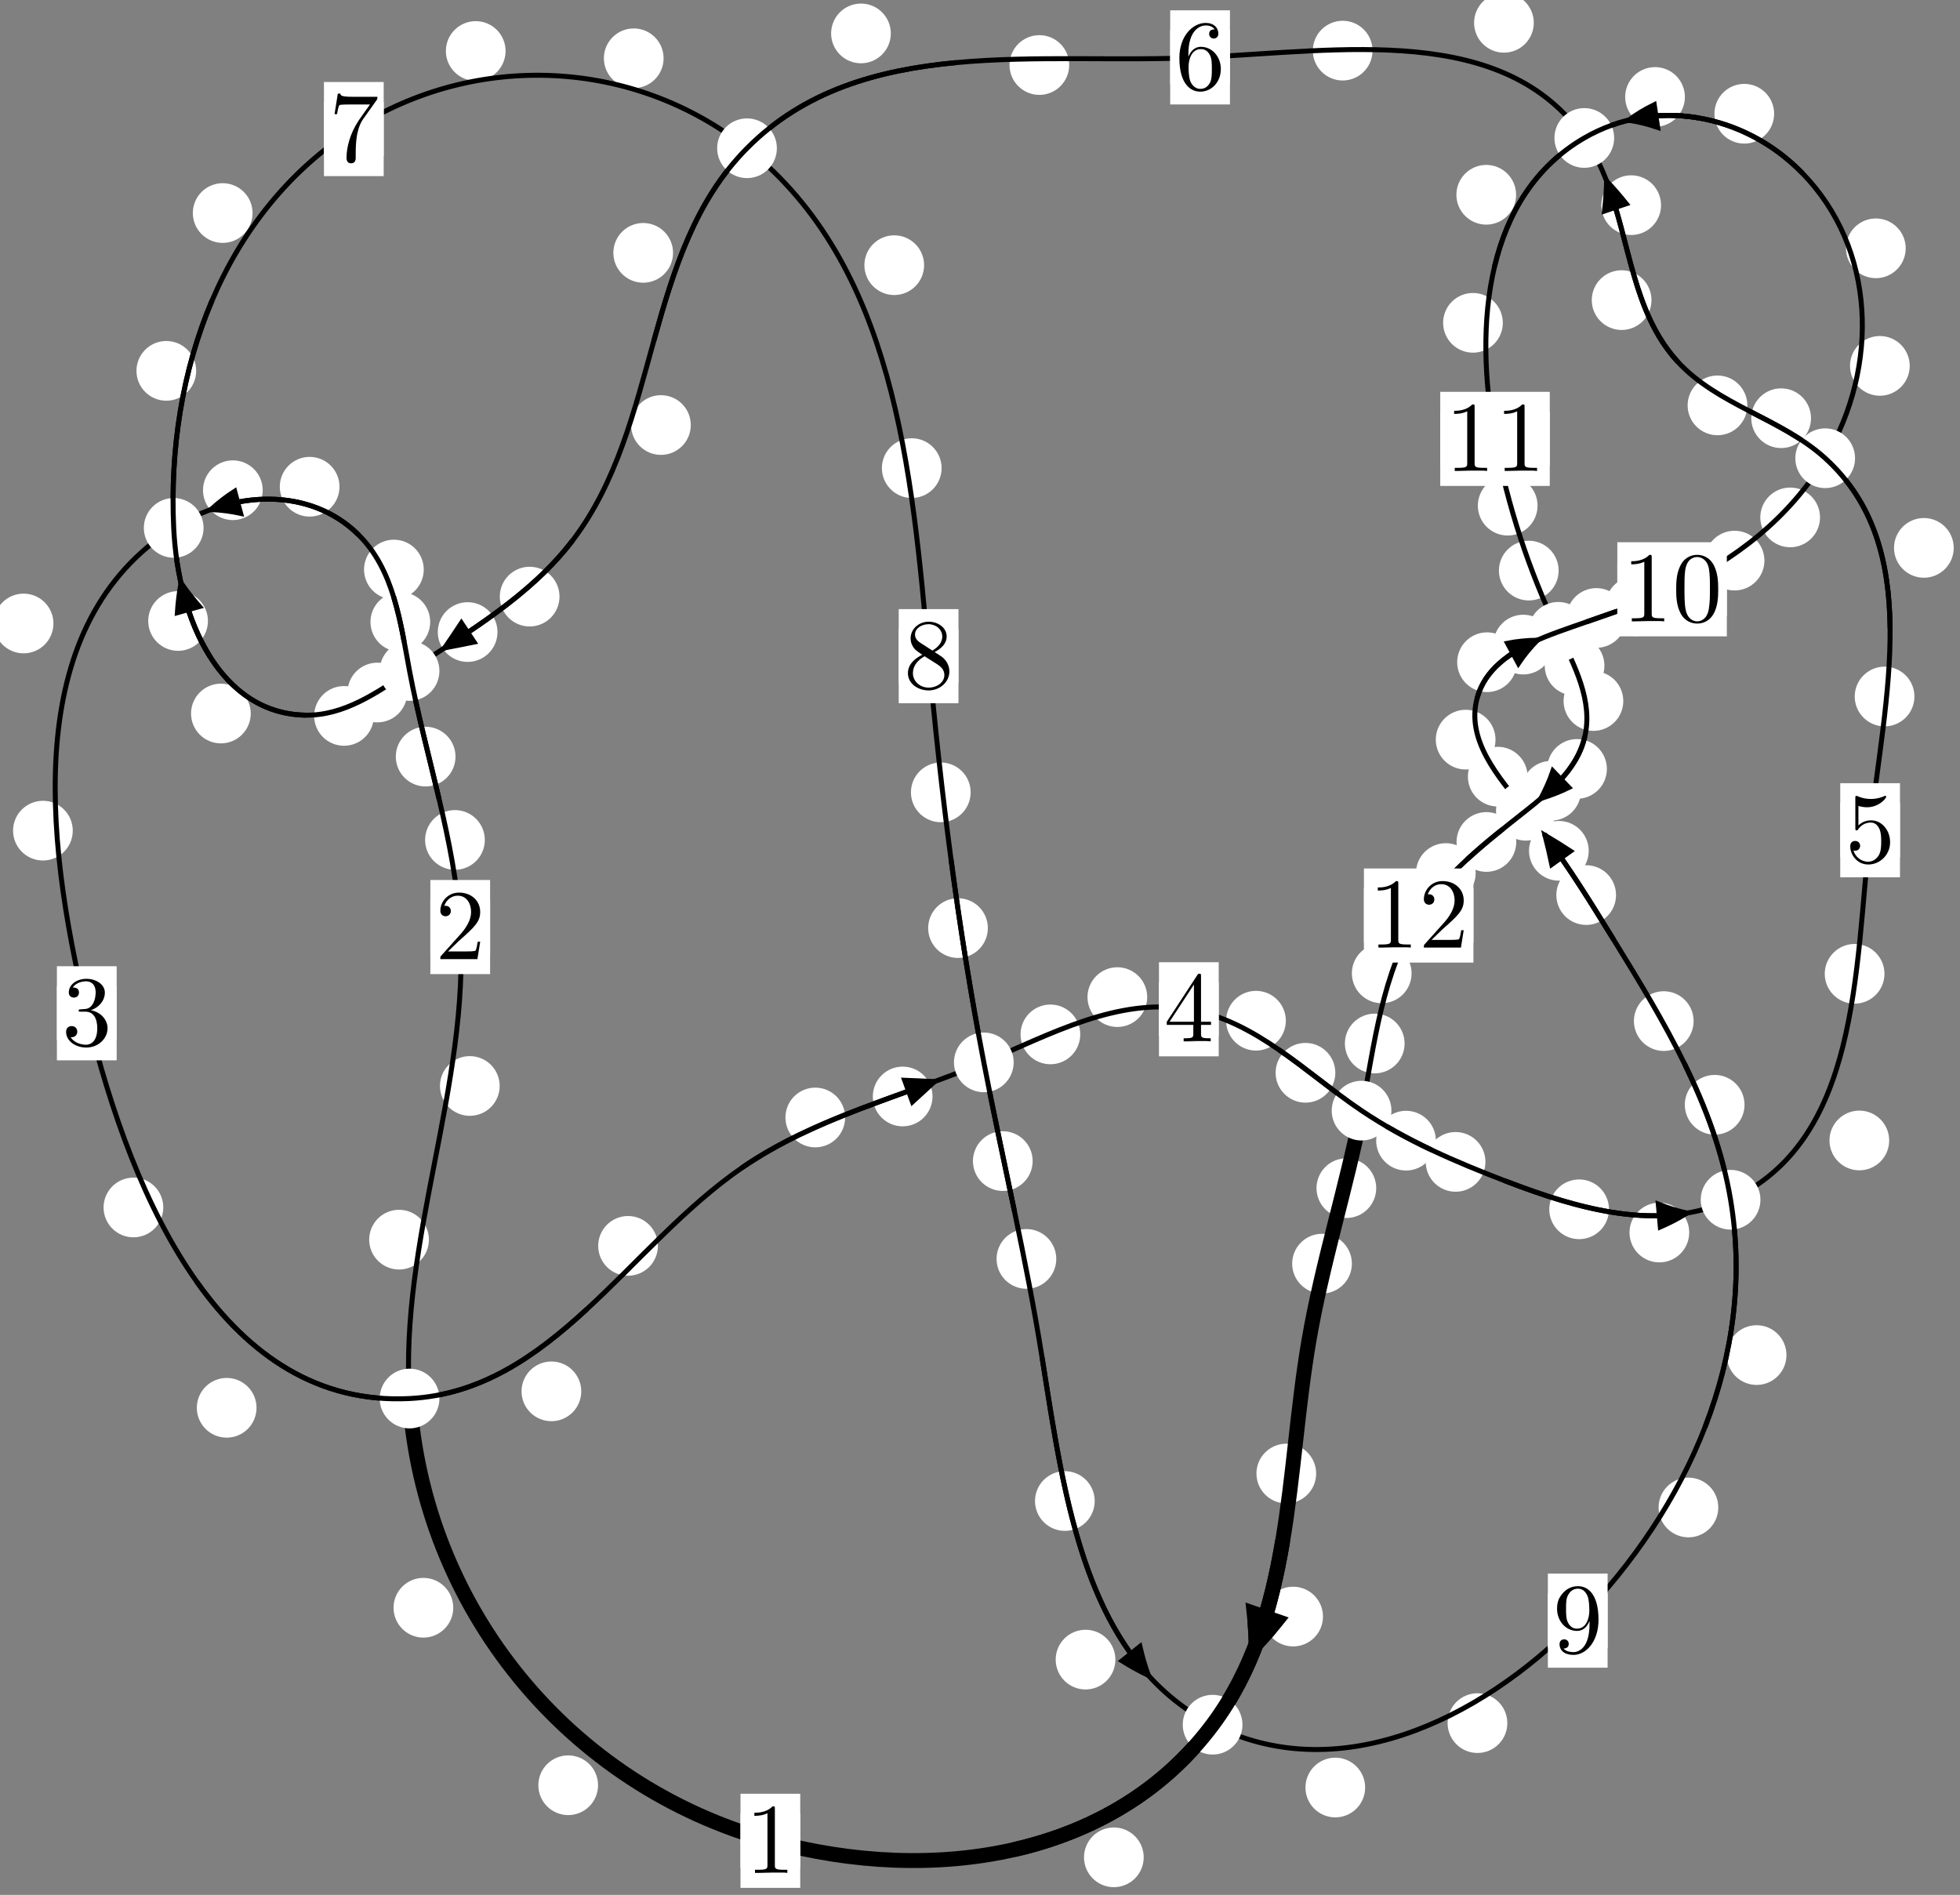 <?xml version="1.0"?>
<!-- Created by MetaPost 1.999 on 2021.07.05:2355 -->
<svg version="1.1" xmlns="http://www.w3.org/2000/svg" xmlns:xlink="http://www.w3.org/1999/xlink" width="196.213" height="189.689" viewBox="0 0 196.213 189.689">
<rect x="0" y="0" width="196.213" height="189.689" fill="#808080" stroke="none"/>
<!-- Original BoundingBox: -41.627228 -48.983200 154.585388 140.705750 -->
  <defs>
    <g transform="scale(0.01,0.01)" id="GLYPHcmr10_48">
      <path style="fill-rule: evenodd;" d="M460 -320C460 -400,455 -480,420 -554C374 -650,292 -666,250 -666C190 -666,117 -640,76 -547C44 -478,39 -400,39 -320C39 -245,43 -155,84 -79C127 2,200 22,249 22C303 22,379 1,423 -94C455 -163,460 -241,460 -320M249 -0C210 -0,151 -25,133 -121C122 -181,122 -273,122 -332C122 -396,122 -462,130 -516C149 -635,224 -644,249 -644C282 -644,348 -626,367 -527C377 -471,377 -395,377 -332C377 -257,377 -189,366 -125C351 -30,294 -0,249 -0"></path>
    </g>
    <g transform="scale(0.01,0.01)" id="GLYPHcmr10_49">
      <path style="fill-rule: evenodd;" d="M294 -640C294 -664,294 -666,271 -666C209 -602,121 -602,89 -602L89 -571C109 -571,168 -571,220 -597L220 -79C220 -43,217 -31,127 -31L95 -31L95 -0L257 -0L130 -3L217 -3L257 -3L297 -3L384 -3L419 -0L419 -31L387 -31C297 -31,294 -42,294 -79"></path>
    </g>
    <g transform="scale(0.01,0.01)" id="GLYPHcmr10_50">
      <path style="fill-rule: evenodd;" d="M127 -77L233 -180C389 -318,449 -372,449 -472C449 -586,359 -666,237 -666C124 -666,50 -574,50 -485C50 -429,100 -429,103 -429C120 -429,155 -441,155 -482C155 -508,137 -534,102 -534C94 -534,92 -534,89 -533C112 -598,166 -635,224 -635C315 -635,358 -554,358 -472C358 -392,308 -313,253 -251L61 -37C50 -26,50 -24,50 -0L421 -0L449 -174L424 -174C419 -144,412 -100,402 -85C395 -77,329 -77,307 -77"></path>
    </g>
    <g transform="scale(0.01,0.01)" id="GLYPHcmr10_51">
      <path style="fill-rule: evenodd;" d="M290 -352C372 -379,430 -449,430 -528C430 -610,342 -666,246 -666C145 -666,69 -606,69 -530C69 -497,91 -478,120 -478C151 -478,171 -500,171 -529C171 -579,124 -579,109 -579C140 -628,206 -641,242 -641C283 -641,338 -619,338 -529C338 -517,336 -459,310 -415C280 -367,246 -364,221 -363C213 -362,189 -360,182 -360C174 -359,167 -358,167 -348C167 -337,174 -337,191 -337L235 -337C317 -337,354 -269,354 -171C354 -35,285 -6,241 -6C198 -6,123 -23,88 -82C123 -77,154 -99,154 -137C154 -173,127 -193,98 -193C74 -193,42 -179,42 -135C42 -44,135 22,244 22C366 22,457 -69,457 -171C457 -253,394 -331,290 -352"></path>
    </g>
    <g transform="scale(0.01,0.01)" id="GLYPHcmr10_52">
      <path style="fill-rule: evenodd;" d="M294 -165L294 -78C294 -42,292 -31,218 -31L197 -31L197 -0L332 -0L238 -3L290 -3L332 -3L374 -3L427 -3L468 -0L468 -31L447 -31C373 -31,371 -42,371 -78L371 -165L471 -165L471 -196L371 -196L371 -651C371 -671,371 -677,355 -677C346 -677,343 -677,335 -665L28 -196L28 -165M300 -196L56 -196L300 -569"></path>
    </g>
    <g transform="scale(0.01,0.01)" id="GLYPHcmr10_53">
      <path style="fill-rule: evenodd;" d="M449 -201C449 -320,367 -420,259 -420C211 -420,168 -404,132 -369L132 -564C152 -558,185 -551,217 -551C340 -551,410 -642,410 -655C410 -661,407 -666,400 -666C399 -666,397 -666,392 -663C372 -654,323 -634,256 -634C216 -634,170 -641,123 -662C115 -665,113 -665,111 -665C101 -665,101 -657,101 -641L101 -345C101 -327,101 -319,115 -319C122 -319,124 -322,128 -328C139 -344,176 -398,257 -398C309 -398,334 -352,342 -334C358 -297,360 -258,360 -208C360 -173,360 -113,336 -71C312 -32,275 -6,229 -6C156 -6,99 -59,82 -118C85 -117,88 -116,99 -116C132 -116,149 -141,149 -165C149 -189,132 -214,99 -214C85 -214,50 -207,50 -161C50 -75,119 22,231 22C347 22,449 -74,449 -201"></path>
    </g>
    <g transform="scale(0.01,0.01)" id="GLYPHcmr10_54">
      <path style="fill-rule: evenodd;" d="M132 -328L132 -352C132 -605,256 -641,307 -641C331 -641,373 -635,395 -601C380 -601,340 -601,340 -556C340 -525,364 -510,386 -510C402 -510,432 -519,432 -558C432 -618,388 -666,305 -666C177 -666,42 -537,42 -316C42 -49,158 22,251 22C362 22,457 -72,457 -204C457 -331,368 -427,257 -427C189 -427,152 -376,132 -328M251 -6C188 -6,158 -66,152 -81C134 -128,134 -208,134 -226C134 -304,166 -404,256 -404C272 -404,318 -404,349 -342C367 -305,367 -254,367 -205C367 -157,367 -107,350 -71C320 -11,274 -6,251 -6"></path>
    </g>
    <g transform="scale(0.01,0.01)" id="GLYPHcmr10_55">
      <path style="fill-rule: evenodd;" d="M476 -609C485 -621,485 -623,485 -644L242 -644C120 -644,118 -657,114 -676L89 -676L56 -470L81 -470C84 -486,93 -549,106 -561C113 -567,191 -567,204 -567L411 -567C400 -551,321 -442,299 -409C209 -274,176 -135,176 -33C176 -23,176 22,222 22C268 22,268 -23,268 -33L268 -84C268 -139,271 -194,279 -248C283 -271,297 -357,341 -419"></path>
    </g>
    <g transform="scale(0.01,0.01)" id="GLYPHcmr10_56">
      <path style="fill-rule: evenodd;" d="M163 -457C117 -487,113 -521,113 -538C113 -599,178 -641,249 -641C322 -641,386 -589,386 -517C386 -460,347 -412,287 -377M309 -362C381 -399,430 -451,430 -517C430 -609,341 -666,250 -666C150 -666,69 -592,69 -499C69 -481,71 -436,113 -389C124 -377,161 -352,186 -335C128 -306,42 -250,42 -151C42 -45,144 22,249 22C362 22,457 -61,457 -168C457 -204,446 -249,408 -291C389 -312,373 -322,309 -362M209 -320L332 -242C360 -223,407 -193,407 -132C407 -58,332 -6,250 -6C164 -6,92 -68,92 -151C92 -209,124 -273,209 -320"></path>
    </g>
    <g transform="scale(0.01,0.01)" id="GLYPHcmr10_57">
      <path style="fill-rule: evenodd;" d="M367 -318L367 -286C367 -52,263 -6,205 -6C188 -6,134 -8,107 -42C151 -42,159 -71,159 -88C159 -119,135 -134,113 -134C97 -134,67 -125,67 -86C67 -19,121 22,206 22C335 22,457 -114,457 -329C457 -598,342 -666,253 -666C198 -666,149 -648,106 -603C65 -558,42 -516,42 -441C42 -316,130 -218,242 -218C303 -218,344 -260,367 -318M243 -241C227 -241,181 -241,150 -304C132 -341,132 -391,132 -440C132 -494,132 -541,153 -578C180 -628,218 -641,253 -641C299 -641,332 -607,349 -562C361 -530,365 -467,365 -421C365 -338,331 -241,243 -241"></path>
    </g>
  </defs>
  <path d="M59.871 178.711C59.871 177.919,59.556 177.159,58.995 176.598C58.435 176.038,57.675 175.723,56.882 175.723C56.089 175.723,55.329 176.038,54.769 176.598C54.208 177.159,53.893 177.919,53.893 178.711C53.893 179.504,54.208 180.264,54.769 180.825C55.329 181.385,56.089 181.7,56.882 181.7C57.675 181.7,58.435 181.385,58.995 180.825C59.556 180.264,59.871 179.504,59.871 178.711Z" style="fill: rgb(100%,100%,100%);stroke: none;"></path>
  <path d="M80.109 184.273C80.109 183.48,79.794 182.72,79.234 182.16C78.674 181.599,77.913 181.284,77.121 181.284C76.328 181.284,75.568 181.599,75.007 182.16C74.447 182.72,74.132 183.48,74.132 184.273C74.132 185.066,74.447 185.826,75.007 186.386C75.568 186.947,76.328 187.262,77.121 187.262C77.913 187.262,78.674 186.947,79.234 186.386C79.794 185.826,80.109 185.066,80.109 184.273Z" style="fill: rgb(100%,100%,100%);stroke: none;"></path>
  <path d="M42.937 124.095C42.937 123.303,42.622 122.542,42.061 121.982C41.501 121.421,40.74 121.106,39.948 121.106C39.155 121.106,38.395 121.421,37.834 121.982C37.274 122.542,36.959 123.303,36.959 124.095C36.959 124.888,37.274 125.648,37.834 126.209C38.395 126.769,39.155 127.084,39.948 127.084C40.74 127.084,41.501 126.769,42.061 126.209C42.622 125.648,42.937 124.888,42.937 124.095Z" style="fill: rgb(100%,100%,100%);stroke: none;"></path>
  <path d="M45.374 160.943C45.374 160.15,45.059 159.39,44.499 158.83C43.938 158.269,43.178 157.954,42.386 157.954C41.593 157.954,40.833 158.269,40.272 158.83C39.712 159.39,39.397 160.15,39.397 160.943C39.397 161.736,39.712 162.496,40.272 163.056C40.833 163.617,41.593 163.932,42.386 163.932C43.178 163.932,43.938 163.617,44.499 163.056C45.059 162.496,45.374 161.736,45.374 160.943Z" style="fill: rgb(100%,100%,100%);stroke: none;"></path>
  <path d="M48.535 84.083C48.535 83.29,48.22 82.53,47.659 81.969C47.099 81.409,46.339 81.094,45.546 81.094C44.753 81.094,43.993 81.409,43.433 81.969C42.872 82.53,42.557 83.29,42.557 84.083C42.557 84.875,42.872 85.635,43.433 86.196C43.993 86.756,44.753 87.071,45.546 87.071C46.339 87.071,47.099 86.756,47.659 86.196C48.22 85.635,48.535 84.875,48.535 84.083Z" style="fill: rgb(100%,100%,100%);stroke: none;"></path>
  <path d="M50.022 108.711C50.022 107.918,49.707 107.158,49.147 106.598C48.586 106.037,47.826 105.722,47.034 105.722C46.241 105.722,45.481 106.037,44.92 106.598C44.36 107.158,44.045 107.918,44.045 108.711C44.045 109.504,44.36 110.264,44.92 110.824C45.481 111.385,46.241 111.7,47.034 111.7C47.826 111.7,48.586 111.385,49.147 110.824C49.707 110.264,50.022 109.504,50.022 108.711Z" style="fill: rgb(100%,100%,100%);stroke: none;"></path>
  <path d="M43.067 62.258C43.067 61.465,42.752 60.705,42.191 60.145C41.631 59.584,40.87 59.269,40.078 59.269C39.285 59.269,38.525 59.584,37.964 60.145C37.404 60.705,37.089 61.465,37.089 62.258C37.089 63.051,37.404 63.811,37.964 64.371C38.525 64.932,39.285 65.247,40.078 65.247C40.87 65.247,41.631 64.932,42.191 64.371C42.752 63.811,43.067 63.051,43.067 62.258Z" style="fill: rgb(100%,100%,100%);stroke: none;"></path>
  <path d="M45.6 75.742C45.6 74.95,45.285 74.189,44.725 73.629C44.164 73.068,43.404 72.753,42.612 72.753C41.819 72.753,41.059 73.068,40.498 73.629C39.938 74.189,39.623 74.95,39.623 75.742C39.623 76.535,39.938 77.295,40.498 77.856C41.059 78.416,41.819 78.731,42.612 78.731C43.404 78.731,44.164 78.416,44.725 77.856C45.285 77.295,45.6 76.535,45.6 75.742Z" style="fill: rgb(100%,100%,100%);stroke: none;"></path>
  <path d="M33.987 48.725C33.987 47.933,33.672 47.172,33.112 46.612C32.551 46.051,31.791 45.736,30.998 45.736C30.206 45.736,29.446 46.051,28.885 46.612C28.325 47.172,28.01 47.933,28.01 48.725C28.01 49.518,28.325 50.278,28.885 50.839C29.446 51.399,30.206 51.714,30.998 51.714C31.791 51.714,32.551 51.399,33.112 50.839C33.672 50.278,33.987 49.518,33.987 48.725Z" style="fill: rgb(100%,100%,100%);stroke: none;"></path>
  <path d="M42.421 57.014C42.421 56.221,42.106 55.461,41.545 54.9C40.985 54.34,40.225 54.025,39.432 54.025C38.639 54.025,37.879 54.34,37.319 54.9C36.758 55.461,36.443 56.221,36.443 57.014C36.443 57.806,36.758 58.567,37.319 59.127C37.879 59.688,38.639 60.003,39.432 60.003C40.225 60.003,40.985 59.688,41.545 59.127C42.106 58.567,42.421 57.806,42.421 57.014Z" style="fill: rgb(100%,100%,100%);stroke: none;"></path>
  <path d="M5.35 62.413C5.35 61.621,5.035 60.861,4.475 60.3C3.914 59.74,3.154 59.425,2.362 59.425C1.569 59.425,0.809 59.74,0.248 60.3C-0.312 60.861,-0.627 61.621,-0.627 62.413C-0.627 63.206,-0.312 63.966,0.248 64.527C0.809 65.087,1.569 65.402,2.362 65.402C3.154 65.402,3.914 65.087,4.475 64.527C5.035 63.966,5.35 63.206,5.35 62.413Z" style="fill: rgb(100%,100%,100%);stroke: none;"></path>
  <path d="M26.3 49.073C26.3 48.28,25.985 47.52,25.424 46.96C24.864 46.399,24.104 46.084,23.311 46.084C22.518 46.084,21.758 46.399,21.198 46.96C20.637 47.52,20.322 48.28,20.322 49.073C20.322 49.866,20.637 50.626,21.198 51.186C21.758 51.747,22.518 52.062,23.311 52.062C24.104 52.062,24.864 51.747,25.424 51.186C25.985 50.626,26.3 49.866,26.3 49.073Z" style="fill: rgb(100%,100%,100%);stroke: none;"></path>
  <path d="M16.346 120.874C16.346 120.081,16.032 119.321,15.471 118.76C14.911 118.2,14.15 117.885,13.358 117.885C12.565 117.885,11.805 118.2,11.244 118.76C10.684 119.321,10.369 120.081,10.369 120.874C10.369 121.666,10.684 122.426,11.244 122.987C11.805 123.547,12.565 123.862,13.358 123.862C14.15 123.862,14.911 123.547,15.471 122.987C16.032 122.426,16.346 121.666,16.346 120.874Z" style="fill: rgb(100%,100%,100%);stroke: none;"></path>
  <path d="M7.285 83.152C7.285 82.36,6.97 81.6,6.41 81.039C5.85 80.479,5.089 80.164,4.297 80.164C3.504 80.164,2.744 80.479,2.183 81.039C1.623 81.6,1.308 82.36,1.308 83.152C1.308 83.945,1.623 84.705,2.183 85.266C2.744 85.826,3.504 86.141,4.297 86.141C5.089 86.141,5.85 85.826,6.41 85.266C6.97 84.705,7.285 83.945,7.285 83.152Z" style="fill: rgb(100%,100%,100%);stroke: none;"></path>
  <path d="M58.189 139.281C58.189 138.488,57.874 137.728,57.314 137.167C56.753 136.607,55.993 136.292,55.2 136.292C54.408 136.292,53.647 136.607,53.087 137.167C52.526 137.728,52.211 138.488,52.211 139.281C52.211 140.073,52.526 140.834,53.087 141.394C53.647 141.954,54.408 142.269,55.2 142.269C55.993 142.269,56.753 141.954,57.314 141.394C57.874 140.834,58.189 140.073,58.189 139.281Z" style="fill: rgb(100%,100%,100%);stroke: none;"></path>
  <path d="M25.681 140.927C25.681 140.135,25.366 139.375,24.806 138.814C24.245 138.254,23.485 137.939,22.693 137.939C21.9 137.939,21.14 138.254,20.579 138.814C20.019 139.375,19.704 140.135,19.704 140.927C19.704 141.72,20.019 142.48,20.579 143.041C21.14 143.601,21.9 143.916,22.693 143.916C23.485 143.916,24.245 143.601,24.806 143.041C25.366 142.48,25.681 141.72,25.681 140.927Z" style="fill: rgb(100%,100%,100%);stroke: none;"></path>
  <path d="M84.606 111.866C84.606 111.073,84.291 110.313,83.731 109.752C83.17 109.192,82.41 108.877,81.617 108.877C80.825 108.877,80.065 109.192,79.504 109.752C78.944 110.313,78.629 111.073,78.629 111.866C78.629 112.658,78.944 113.419,79.504 113.979C80.065 114.54,80.825 114.854,81.617 114.854C82.41 114.854,83.17 114.54,83.731 113.979C84.291 113.419,84.606 112.658,84.606 111.866Z" style="fill: rgb(100%,100%,100%);stroke: none;"></path>
  <path d="M65.862 124.718C65.862 123.925,65.547 123.165,64.986 122.605C64.426 122.044,63.666 121.729,62.873 121.729C62.08 121.729,61.32 122.044,60.76 122.605C60.199 123.165,59.884 123.925,59.884 124.718C59.884 125.511,60.199 126.271,60.76 126.831C61.32 127.392,62.08 127.707,62.873 127.707C63.666 127.707,64.426 127.392,64.986 126.831C65.547 126.271,65.862 125.511,65.862 124.718Z" style="fill: rgb(100%,100%,100%);stroke: none;"></path>
  <path d="M108.143 103.548C108.143 102.755,107.828 101.995,107.267 101.435C106.707 100.874,105.947 100.559,105.154 100.559C104.361 100.559,103.601 100.874,103.041 101.435C102.48 101.995,102.165 102.755,102.165 103.548C102.165 104.341,102.48 105.101,103.041 105.661C103.601 106.222,104.361 106.537,105.154 106.537C105.947 106.537,106.707 106.222,107.267 105.661C107.828 105.101,108.143 104.341,108.143 103.548Z" style="fill: rgb(100%,100%,100%);stroke: none;"></path>
  <path d="M93.354 109.762C93.354 108.969,93.039 108.209,92.479 107.649C91.918 107.088,91.158 106.773,90.365 106.773C89.573 106.773,88.813 107.088,88.252 107.649C87.692 108.209,87.377 108.969,87.377 109.762C87.377 110.555,87.692 111.315,88.252 111.875C88.813 112.436,89.573 112.751,90.365 112.751C91.158 112.751,91.918 112.436,92.479 111.875C93.039 111.315,93.354 110.555,93.354 109.762Z" style="fill: rgb(100%,100%,100%);stroke: none;"></path>
  <path d="M128.724 102.178C128.724 101.385,128.409 100.625,127.848 100.064C127.288 99.504,126.528 99.189,125.735 99.189C124.942 99.189,124.182 99.504,123.622 100.064C123.061 100.625,122.746 101.385,122.746 102.178C122.746 102.97,123.061 103.731,123.622 104.291C124.182 104.852,124.942 105.166,125.735 105.166C126.528 105.166,127.288 104.852,127.848 104.291C128.409 103.731,128.724 102.97,128.724 102.178Z" style="fill: rgb(100%,100%,100%);stroke: none;"></path>
  <path d="M114.845 99.816C114.845 99.024,114.53 98.264,113.97 97.703C113.409 97.143,112.649 96.828,111.856 96.828C111.064 96.828,110.304 97.143,109.743 97.703C109.183 98.264,108.868 99.024,108.868 99.816C108.868 100.609,109.183 101.369,109.743 101.93C110.304 102.49,111.064 102.805,111.856 102.805C112.649 102.805,113.409 102.49,113.97 101.93C114.53 101.369,114.845 100.609,114.845 99.816Z" style="fill: rgb(100%,100%,100%);stroke: none;"></path>
  <path d="M143.747 114.185C143.747 113.393,143.432 112.632,142.871 112.072C142.311 111.511,141.551 111.196,140.758 111.196C139.965 111.196,139.205 111.511,138.645 112.072C138.084 112.632,137.769 113.393,137.769 114.185C137.769 114.978,138.084 115.738,138.645 116.299C139.205 116.859,139.965 117.174,140.758 117.174C141.551 117.174,142.311 116.859,142.871 116.299C143.432 115.738,143.747 114.978,143.747 114.185Z" style="fill: rgb(100%,100%,100%);stroke: none;"></path>
  <path d="M133.678 107.391C133.678 106.598,133.363 105.838,132.802 105.278C132.242 104.717,131.482 104.402,130.689 104.402C129.896 104.402,129.136 104.717,128.576 105.278C128.015 105.838,127.7 106.598,127.7 107.391C127.7 108.184,128.015 108.944,128.576 109.504C129.136 110.065,129.896 110.38,130.689 110.38C131.482 110.38,132.242 110.065,132.802 109.504C133.363 108.944,133.678 108.184,133.678 107.391Z" style="fill: rgb(100%,100%,100%);stroke: none;"></path>
  <path d="M161.074 121.058C161.074 120.265,160.759 119.505,160.199 118.944C159.638 118.384,158.878 118.069,158.085 118.069C157.293 118.069,156.532 118.384,155.972 118.944C155.411 119.505,155.096 120.265,155.096 121.058C155.096 121.85,155.411 122.61,155.972 123.171C156.532 123.731,157.293 124.046,158.085 124.046C158.878 124.046,159.638 123.731,160.199 123.171C160.759 122.61,161.074 121.85,161.074 121.058Z" style="fill: rgb(100%,100%,100%);stroke: none;"></path>
  <path d="M148.705 116.31C148.705 115.518,148.391 114.757,147.83 114.197C147.27 113.637,146.509 113.322,145.717 113.322C144.924 113.322,144.164 113.637,143.603 114.197C143.043 114.757,142.728 115.518,142.728 116.31C142.728 117.103,143.043 117.863,143.603 118.424C144.164 118.984,144.924 119.299,145.717 119.299C146.509 119.299,147.27 118.984,147.83 118.424C148.391 117.863,148.705 117.103,148.705 116.31Z" style="fill: rgb(100%,100%,100%);stroke: none;"></path>
  <path d="M189.124 114.166C189.124 113.373,188.809 112.613,188.249 112.053C187.688 111.492,186.928 111.177,186.136 111.177C185.343 111.177,184.583 111.492,184.022 112.053C183.462 112.613,183.147 113.373,183.147 114.166C183.147 114.959,183.462 115.719,184.022 116.279C184.583 116.84,185.343 117.155,186.136 117.155C186.928 117.155,187.688 116.84,188.249 116.279C188.809 115.719,189.124 114.959,189.124 114.166Z" style="fill: rgb(100%,100%,100%);stroke: none;"></path>
  <path d="M169.105 123.383C169.105 122.59,168.79 121.83,168.23 121.27C167.669 120.709,166.909 120.394,166.117 120.394C165.324 120.394,164.564 120.709,164.003 121.27C163.443 121.83,163.128 122.59,163.128 123.383C163.128 124.176,163.443 124.936,164.003 125.496C164.564 126.057,165.324 126.372,166.117 126.372C166.909 126.372,167.669 126.057,168.23 125.496C168.79 124.936,169.105 124.176,169.105 123.383Z" style="fill: rgb(100%,100%,100%);stroke: none;"></path>
  <path d="M191.651 69.723C191.651 68.93,191.336 68.17,190.776 67.61C190.215 67.049,189.455 66.734,188.662 66.734C187.87 66.734,187.11 67.049,186.549 67.61C185.989 68.17,185.674 68.93,185.674 69.723C185.674 70.516,185.989 71.276,186.549 71.836C187.11 72.397,187.87 72.712,188.662 72.712C189.455 72.712,190.215 72.397,190.776 71.836C191.336 71.276,191.651 70.516,191.651 69.723Z" style="fill: rgb(100%,100%,100%);stroke: none;"></path>
  <path d="M188.651 97.483C188.651 96.69,188.336 95.93,187.775 95.37C187.215 94.809,186.455 94.494,185.662 94.494C184.869 94.494,184.109 94.809,183.549 95.37C182.988 95.93,182.673 96.69,182.673 97.483C182.673 98.276,182.988 99.036,183.549 99.596C184.109 100.157,184.869 100.472,185.662 100.472C186.455 100.472,187.215 100.157,187.775 99.596C188.336 99.036,188.651 98.276,188.651 97.483Z" style="fill: rgb(100%,100%,100%);stroke: none;"></path>
  <path d="M181.297 41.865C181.297 41.072,180.982 40.312,180.421 39.751C179.861 39.191,179.101 38.876,178.308 38.876C177.515 38.876,176.755 39.191,176.195 39.751C175.634 40.312,175.319 41.072,175.319 41.865C175.319 42.657,175.634 43.417,176.195 43.978C176.755 44.538,177.515 44.853,178.308 44.853C179.101 44.853,179.861 44.538,180.421 43.978C180.982 43.417,181.297 42.657,181.297 41.865Z" style="fill: rgb(100%,100%,100%);stroke: none;"></path>
  <path d="M195.585 54.845C195.585 54.053,195.27 53.292,194.71 52.732C194.149 52.171,193.389 51.856,192.597 51.856C191.804 51.856,191.044 52.171,190.483 52.732C189.923 53.292,189.608 54.053,189.608 54.845C189.608 55.638,189.923 56.398,190.483 56.959C191.044 57.519,191.804 57.834,192.597 57.834C193.389 57.834,194.149 57.519,194.71 56.959C195.27 56.398,195.585 55.638,195.585 54.845Z" style="fill: rgb(100%,100%,100%);stroke: none;"></path>
  <path d="M165.328 30.043C165.328 29.25,165.013 28.49,164.452 27.93C163.892 27.369,163.132 27.054,162.339 27.054C161.546 27.054,160.786 27.369,160.226 27.93C159.665 28.49,159.35 29.25,159.35 30.043C159.35 30.836,159.665 31.596,160.226 32.156C160.786 32.717,161.546 33.032,162.339 33.032C163.132 33.032,163.892 32.717,164.452 32.156C165.013 31.596,165.328 30.836,165.328 30.043Z" style="fill: rgb(100%,100%,100%);stroke: none;"></path>
  <path d="M174.924 40.58C174.924 39.787,174.609 39.027,174.048 38.467C173.488 37.906,172.728 37.591,171.935 37.591C171.142 37.591,170.382 37.906,169.822 38.467C169.261 39.027,168.946 39.787,168.946 40.58C168.946 41.373,169.261 42.133,169.822 42.693C170.382 43.254,171.142 43.569,171.935 43.569C172.728 43.569,173.488 43.254,174.048 42.693C174.609 42.133,174.924 41.373,174.924 40.58Z" style="fill: rgb(100%,100%,100%);stroke: none;"></path>
  <path d="M153.546 2.283C153.546 1.49,153.231 0.73,152.671 0.17C152.11 -0.391,151.35 -0.706,150.557 -0.706C149.765 -0.706,149.005 -0.391,148.444 0.17C147.884 0.73,147.569 1.49,147.569 2.283C147.569 3.076,147.884 3.836,148.444 4.396C149.005 4.957,149.765 5.272,150.557 5.272C151.35 5.272,152.11 4.957,152.671 4.396C153.231 3.836,153.546 3.076,153.546 2.283Z" style="fill: rgb(100%,100%,100%);stroke: none;"></path>
  <path d="M166.285 20.537C166.285 19.745,165.97 18.985,165.41 18.424C164.849 17.864,164.089 17.549,163.297 17.549C162.504 17.549,161.744 17.864,161.183 18.424C160.623 18.985,160.308 19.745,160.308 20.537C160.308 21.33,160.623 22.09,161.183 22.651C161.744 23.211,162.504 23.526,163.297 23.526C164.089 23.526,164.849 23.211,165.41 22.651C165.97 22.09,166.285 21.33,166.285 20.537Z" style="fill: rgb(100%,100%,100%);stroke: none;"></path>
  <path d="M107.037 6.509C107.037 5.716,106.722 4.956,106.162 4.396C105.601 3.835,104.841 3.52,104.049 3.52C103.256 3.52,102.496 3.835,101.935 4.396C101.375 4.956,101.06 5.716,101.06 6.509C101.06 7.302,101.375 8.062,101.935 8.622C102.496 9.183,103.256 9.498,104.049 9.498C104.841 9.498,105.601 9.183,106.162 8.622C106.722 8.062,107.037 7.302,107.037 6.509Z" style="fill: rgb(100%,100%,100%);stroke: none;"></path>
  <path d="M137.403 5.068C137.403 4.275,137.088 3.515,136.528 2.955C135.967 2.394,135.207 2.079,134.414 2.079C133.622 2.079,132.862 2.394,132.301 2.955C131.741 3.515,131.426 4.275,131.426 5.068C131.426 5.861,131.741 6.621,132.301 7.181C132.862 7.742,133.622 8.057,134.414 8.057C135.207 8.057,135.967 7.742,136.528 7.181C137.088 6.621,137.403 5.861,137.403 5.068Z" style="fill: rgb(100%,100%,100%);stroke: none;"></path>
  <path d="M67.379 25.312C67.379 24.519,67.064 23.759,66.504 23.199C65.943 22.638,65.183 22.323,64.39 22.323C63.598 22.323,62.837 22.638,62.277 23.199C61.716 23.759,61.402 24.519,61.402 25.312C61.402 26.105,61.716 26.865,62.277 27.425C62.837 27.986,63.598 28.301,64.39 28.301C65.183 28.301,65.943 27.986,66.504 27.425C67.064 26.865,67.379 26.105,67.379 25.312Z" style="fill: rgb(100%,100%,100%);stroke: none;"></path>
  <path d="M89.179 3.346C89.179 2.553,88.864 1.793,88.304 1.232C87.743 0.672,86.983 0.357,86.191 0.357C85.398 0.357,84.638 0.672,84.077 1.232C83.517 1.793,83.202 2.553,83.202 3.346C83.202 4.138,83.517 4.899,84.077 5.459C84.638 6.02,85.398 6.334,86.191 6.334C86.983 6.334,87.743 6.02,88.304 5.459C88.864 4.899,89.179 4.138,89.179 3.346Z" style="fill: rgb(100%,100%,100%);stroke: none;"></path>
  <path d="M56.011 59.724C56.011 58.931,55.696 58.171,55.136 57.61C54.575 57.05,53.815 56.735,53.022 56.735C52.23 56.735,51.47 57.05,50.909 57.61C50.349 58.171,50.034 58.931,50.034 59.724C50.034 60.516,50.349 61.277,50.909 61.837C51.47 62.398,52.23 62.713,53.022 62.713C53.815 62.713,54.575 62.398,55.136 61.837C55.696 61.277,56.011 60.516,56.011 59.724Z" style="fill: rgb(100%,100%,100%);stroke: none;"></path>
  <path d="M69.154 42.547C69.154 41.755,68.839 40.994,68.279 40.434C67.718 39.874,66.958 39.559,66.165 39.559C65.373 39.559,64.613 39.874,64.052 40.434C63.492 40.994,63.177 41.755,63.177 42.547C63.177 43.34,63.492 44.1,64.052 44.661C64.613 45.221,65.373 45.536,66.165 45.536C66.958 45.536,67.718 45.221,68.279 44.661C68.839 44.1,69.154 43.34,69.154 42.547Z" style="fill: rgb(100%,100%,100%);stroke: none;"></path>
  <path d="M40.765 69.325C40.765 68.532,40.45 67.772,39.889 67.212C39.329 66.651,38.569 66.336,37.776 66.336C36.983 66.336,36.223 66.651,35.663 67.212C35.102 67.772,34.787 68.532,34.787 69.325C34.787 70.118,35.102 70.878,35.663 71.438C36.223 71.999,36.983 72.314,37.776 72.314C38.569 72.314,39.329 71.999,39.889 71.438C40.45 70.878,40.765 70.118,40.765 69.325Z" style="fill: rgb(100%,100%,100%);stroke: none;"></path>
  <path d="M49.803 63.272C49.803 62.479,49.488 61.719,48.928 61.158C48.367 60.598,47.607 60.283,46.814 60.283C46.022 60.283,45.262 60.598,44.701 61.158C44.141 61.719,43.826 62.479,43.826 63.272C43.826 64.064,44.141 64.825,44.701 65.385C45.262 65.946,46.022 66.26,46.814 66.26C47.607 66.26,48.367 65.946,48.928 65.385C49.488 64.825,49.803 64.064,49.803 63.272Z" style="fill: rgb(100%,100%,100%);stroke: none;"></path>
  <path d="M25.102 71.427C25.102 70.634,24.787 69.874,24.227 69.314C23.666 68.753,22.906 68.438,22.114 68.438C21.321 68.438,20.561 68.753,20 69.314C19.44 69.874,19.125 70.634,19.125 71.427C19.125 72.22,19.44 72.98,20 73.54C20.561 74.101,21.321 74.416,22.114 74.416C22.906 74.416,23.666 74.101,24.227 73.54C24.787 72.98,25.102 72.22,25.102 71.427Z" style="fill: rgb(100%,100%,100%);stroke: none;"></path>
  <path d="M37.427 71.667C37.427 70.874,37.112 70.114,36.552 69.553C35.992 68.993,35.231 68.678,34.439 68.678C33.646 68.678,32.886 68.993,32.325 69.553C31.765 70.114,31.45 70.874,31.45 71.667C31.45 72.459,31.765 73.219,32.325 73.78C32.886 74.34,33.646 74.655,34.439 74.655C35.231 74.655,35.992 74.34,36.552 73.78C37.112 73.219,37.427 72.459,37.427 71.667Z" style="fill: rgb(100%,100%,100%);stroke: none;"></path>
  <path d="M19.639 37.124C19.639 36.331,19.324 35.571,18.763 35.011C18.203 34.45,17.442 34.135,16.65 34.135C15.857 34.135,15.097 34.45,14.536 35.011C13.976 35.571,13.661 36.331,13.661 37.124C13.661 37.917,13.976 38.677,14.536 39.237C15.097 39.798,15.857 40.113,16.65 40.113C17.442 40.113,18.203 39.798,18.763 39.237C19.324 38.677,19.639 37.917,19.639 37.124Z" style="fill: rgb(100%,100%,100%);stroke: none;"></path>
  <path d="M20.816 62.162C20.816 61.369,20.501 60.609,19.94 60.049C19.38 59.488,18.62 59.173,17.827 59.173C17.034 59.173,16.274 59.488,15.714 60.049C15.153 60.609,14.838 61.369,14.838 62.162C14.838 62.955,15.153 63.715,15.714 64.275C16.274 64.836,17.034 65.151,17.827 65.151C18.62 65.151,19.38 64.836,19.94 64.275C20.501 63.715,20.816 62.955,20.816 62.162Z" style="fill: rgb(100%,100%,100%);stroke: none;"></path>
  <path d="M50.613 5.106C50.613 4.313,50.298 3.553,49.738 2.992C49.177 2.432,48.417 2.117,47.624 2.117C46.832 2.117,46.071 2.432,45.511 2.992C44.95 3.553,44.635 4.313,44.635 5.106C44.635 5.898,44.95 6.658,45.511 7.219C46.071 7.779,46.832 8.094,47.624 8.094C48.417 8.094,49.177 7.779,49.738 7.219C50.298 6.658,50.613 5.898,50.613 5.106Z" style="fill: rgb(100%,100%,100%);stroke: none;"></path>
  <path d="M25.283 21.326C25.283 20.534,24.968 19.774,24.407 19.213C23.847 18.653,23.087 18.338,22.294 18.338C21.501 18.338,20.741 18.653,20.181 19.213C19.62 19.774,19.305 20.534,19.305 21.326C19.305 22.119,19.62 22.879,20.181 23.44C20.741 24,21.501 24.315,22.294 24.315C23.087 24.315,23.847 24,24.407 23.44C24.968 22.879,25.283 22.119,25.283 21.326Z" style="fill: rgb(100%,100%,100%);stroke: none;"></path>
  <path d="M92.511 26.546C92.511 25.753,92.196 24.993,91.635 24.433C91.075 23.872,90.315 23.557,89.522 23.557C88.729 23.557,87.969 23.872,87.409 24.433C86.848 24.993,86.533 25.753,86.533 26.546C86.533 27.339,86.848 28.099,87.409 28.659C87.969 29.22,88.729 29.535,89.522 29.535C90.315 29.535,91.075 29.22,91.635 28.659C92.196 28.099,92.511 27.339,92.511 26.546Z" style="fill: rgb(100%,100%,100%);stroke: none;"></path>
  <path d="M66.432 5.835C66.432 5.042,66.117 4.282,65.556 3.721C64.996 3.161,64.236 2.846,63.443 2.846C62.65 2.846,61.89 3.161,61.33 3.721C60.769 4.282,60.454 5.042,60.454 5.835C60.454 6.627,60.769 7.387,61.33 7.948C61.89 8.508,62.65 8.823,63.443 8.823C64.236 8.823,64.996 8.508,65.556 7.948C66.117 7.387,66.432 6.627,66.432 5.835Z" style="fill: rgb(100%,100%,100%);stroke: none;"></path>
  <path d="M97.171 79.318C97.171 78.525,96.856 77.765,96.296 77.205C95.735 76.644,94.975 76.329,94.182 76.329C93.389 76.329,92.629 76.644,92.069 77.205C91.508 77.765,91.193 78.525,91.193 79.318C91.193 80.111,91.508 80.871,92.069 81.431C92.629 81.992,93.389 82.307,94.182 82.307C94.975 82.307,95.735 81.992,96.296 81.431C96.856 80.871,97.171 80.111,97.171 79.318Z" style="fill: rgb(100%,100%,100%);stroke: none;"></path>
  <path d="M94.263 46.861C94.263 46.068,93.948 45.308,93.387 44.748C92.827 44.187,92.067 43.872,91.274 43.872C90.481 43.872,89.721 44.187,89.161 44.748C88.6 45.308,88.285 46.068,88.285 46.861C88.285 47.654,88.6 48.414,89.161 48.974C89.721 49.535,90.481 49.85,91.274 49.85C92.067 49.85,92.827 49.535,93.387 48.974C93.948 48.414,94.263 47.654,94.263 46.861Z" style="fill: rgb(100%,100%,100%);stroke: none;"></path>
  <path d="M103.378 116.231C103.378 115.438,103.063 114.678,102.502 114.118C101.942 113.557,101.182 113.242,100.389 113.242C99.596 113.242,98.836 113.557,98.275 114.118C97.715 114.678,97.4 115.438,97.4 116.231C97.4 117.024,97.715 117.784,98.275 118.344C98.836 118.905,99.596 119.22,100.389 119.22C101.182 119.22,101.942 118.905,102.502 118.344C103.063 117.784,103.378 117.024,103.378 116.231Z" style="fill: rgb(100%,100%,100%);stroke: none;"></path>
  <path d="M98.893 92.906C98.893 92.114,98.578 91.354,98.018 90.793C97.457 90.233,96.697 89.918,95.904 89.918C95.112 89.918,94.351 90.233,93.791 90.793C93.23 91.354,92.916 92.114,92.916 92.906C92.916 93.699,93.23 94.459,93.791 95.02C94.351 95.58,95.112 95.895,95.904 95.895C96.697 95.895,97.457 95.58,98.018 95.02C98.578 94.459,98.893 93.699,98.893 92.906Z" style="fill: rgb(100%,100%,100%);stroke: none;"></path>
  <path d="M109.59 150.259C109.59 149.467,109.275 148.707,108.715 148.146C108.154 147.586,107.394 147.271,106.602 147.271C105.809 147.271,105.049 147.586,104.488 148.146C103.928 148.707,103.613 149.467,103.613 150.259C103.613 151.052,103.928 151.812,104.488 152.373C105.049 152.933,105.809 153.248,106.602 153.248C107.394 153.248,108.154 152.933,108.715 152.373C109.275 151.812,109.59 151.052,109.59 150.259Z" style="fill: rgb(100%,100%,100%);stroke: none;"></path>
  <path d="M105.742 126.024C105.742 125.231,105.427 124.471,104.867 123.911C104.306 123.35,103.546 123.035,102.753 123.035C101.961 123.035,101.2 123.35,100.64 123.911C100.08 124.471,99.765 125.231,99.765 126.024C99.765 126.817,100.08 127.577,100.64 128.137C101.2 128.698,101.961 129.013,102.753 129.013C103.546 129.013,104.306 128.698,104.867 128.137C105.427 127.577,105.742 126.817,105.742 126.024Z" style="fill: rgb(100%,100%,100%);stroke: none;"></path>
  <path d="M136.664 178.94C136.664 178.148,136.349 177.387,135.789 176.827C135.228 176.267,134.468 175.952,133.675 175.952C132.883 175.952,132.123 176.267,131.562 176.827C131.002 177.387,130.687 178.148,130.687 178.94C130.687 179.733,131.002 180.493,131.562 181.054C132.123 181.614,132.883 181.929,133.675 181.929C134.468 181.929,135.228 181.614,135.789 181.054C136.349 180.493,136.664 179.733,136.664 178.94Z" style="fill: rgb(100%,100%,100%);stroke: none;"></path>
  <path d="M111.661 166.135C111.661 165.343,111.346 164.583,110.785 164.022C110.225 163.462,109.465 163.147,108.672 163.147C107.879 163.147,107.119 163.462,106.559 164.022C105.998 164.583,105.683 165.343,105.683 166.135C105.683 166.928,105.998 167.688,106.559 168.249C107.119 168.809,107.879 169.124,108.672 169.124C109.465 169.124,110.225 168.809,110.785 168.249C111.346 167.688,111.661 166.928,111.661 166.135Z" style="fill: rgb(100%,100%,100%);stroke: none;"></path>
  <path d="M172.016 150.907C172.016 150.114,171.701 149.354,171.141 148.793C170.58 148.233,169.82 147.918,169.028 147.918C168.235 147.918,167.475 148.233,166.914 148.793C166.354 149.354,166.039 150.114,166.039 150.907C166.039 151.699,166.354 152.459,166.914 153.02C167.475 153.58,168.235 153.895,169.028 153.895C169.82 153.895,170.58 153.58,171.141 153.02C171.701 152.459,172.016 151.699,172.016 150.907Z" style="fill: rgb(100%,100%,100%);stroke: none;"></path>
  <path d="M150.896 172.493C150.896 171.7,150.581 170.94,150.021 170.38C149.46 169.819,148.7 169.504,147.908 169.504C147.115 169.504,146.355 169.819,145.794 170.38C145.234 170.94,144.919 171.7,144.919 172.493C144.919 173.286,145.234 174.046,145.794 174.606C146.355 175.167,147.115 175.482,147.908 175.482C148.7 175.482,149.46 175.167,150.021 174.606C150.581 174.046,150.896 173.286,150.896 172.493Z" style="fill: rgb(100%,100%,100%);stroke: none;"></path>
  <path d="M174.642 110.593C174.642 109.8,174.327 109.04,173.766 108.48C173.206 107.919,172.446 107.604,171.653 107.604C170.86 107.604,170.1 107.919,169.54 108.48C168.979 109.04,168.664 109.8,168.664 110.593C168.664 111.386,168.979 112.146,169.54 112.706C170.1 113.267,170.86 113.582,171.653 113.582C172.446 113.582,173.206 113.267,173.766 112.706C174.327 112.146,174.642 111.386,174.642 110.593Z" style="fill: rgb(100%,100%,100%);stroke: none;"></path>
  <path d="M178.841 135.65C178.841 134.857,178.526 134.097,177.965 133.537C177.405 132.976,176.645 132.661,175.852 132.661C175.059 132.661,174.299 132.976,173.738 133.537C173.178 134.097,172.863 134.857,172.863 135.65C172.863 136.443,173.178 137.203,173.738 137.763C174.299 138.324,175.059 138.639,175.852 138.639C176.645 138.639,177.405 138.324,177.965 137.763C178.526 137.203,178.841 136.443,178.841 135.65Z" style="fill: rgb(100%,100%,100%);stroke: none;"></path>
  <path d="M161.779 89.601C161.779 88.808,161.465 88.048,160.904 87.488C160.344 86.927,159.583 86.612,158.791 86.612C157.998 86.612,157.238 86.927,156.677 87.488C156.117 88.048,155.802 88.808,155.802 89.601C155.802 90.394,156.117 91.154,156.677 91.714C157.238 92.275,157.998 92.59,158.791 92.59C159.583 92.59,160.344 92.275,160.904 91.714C161.465 91.154,161.779 90.394,161.779 89.601Z" style="fill: rgb(100%,100%,100%);stroke: none;"></path>
  <path d="M169.546 102.216C169.546 101.424,169.232 100.663,168.671 100.103C168.111 99.543,167.35 99.228,166.558 99.228C165.765 99.228,165.005 99.543,164.444 100.103C163.884 100.663,163.569 101.424,163.569 102.216C163.569 103.009,163.884 103.769,164.444 104.33C165.005 104.89,165.765 105.205,166.558 105.205C167.35 105.205,168.111 104.89,168.671 104.33C169.232 103.769,169.546 103.009,169.546 102.216Z" style="fill: rgb(100%,100%,100%);stroke: none;"></path>
  <path d="M152.926 77.747C152.926 76.955,152.611 76.194,152.051 75.634C151.491 75.074,150.73 74.759,149.938 74.759C149.145 74.759,148.385 75.074,147.824 75.634C147.264 76.194,146.949 76.955,146.949 77.747C146.949 78.54,147.264 79.3,147.824 79.861C148.385 80.421,149.145 80.736,149.938 80.736C150.73 80.736,151.491 80.421,152.051 79.861C152.611 79.3,152.926 78.54,152.926 77.747Z" style="fill: rgb(100%,100%,100%);stroke: none;"></path>
  <path d="M159.046 85.17C159.046 84.377,158.731 83.617,158.17 83.057C157.61 82.496,156.85 82.181,156.057 82.181C155.264 82.181,154.504 82.496,153.944 83.057C153.383 83.617,153.068 84.377,153.068 85.17C153.068 85.963,153.383 86.723,153.944 87.283C154.504 87.844,155.264 88.159,156.057 88.159C156.85 88.159,157.61 87.844,158.17 87.283C158.731 86.723,159.046 85.963,159.046 85.17Z" style="fill: rgb(100%,100%,100%);stroke: none;"></path>
  <path d="M151.855 66.291C151.855 65.498,151.54 64.738,150.979 64.178C150.419 63.617,149.658 63.302,148.866 63.302C148.073 63.302,147.313 63.617,146.752 64.178C146.192 64.738,145.877 65.498,145.877 66.291C145.877 67.084,146.192 67.844,146.752 68.404C147.313 68.965,148.073 69.28,148.866 69.28C149.658 69.28,150.419 68.965,150.979 68.404C151.54 67.844,151.855 67.084,151.855 66.291Z" style="fill: rgb(100%,100%,100%);stroke: none;"></path>
  <path d="M149.714 74.042C149.714 73.249,149.399 72.489,148.838 71.929C148.278 71.368,147.517 71.053,146.725 71.053C145.932 71.053,145.172 71.368,144.611 71.929C144.051 72.489,143.736 73.249,143.736 74.042C143.736 74.835,144.051 75.595,144.611 76.155C145.172 76.716,145.932 77.031,146.725 77.031C147.517 77.031,148.278 76.716,148.838 76.155C149.399 75.595,149.714 74.835,149.714 74.042Z" style="fill: rgb(100%,100%,100%);stroke: none;"></path>
  <path d="M162.797 61.863C162.797 61.07,162.482 60.31,161.921 59.75C161.361 59.189,160.601 58.874,159.808 58.874C159.015 58.874,158.255 59.189,157.695 59.75C157.134 60.31,156.819 61.07,156.819 61.863C156.819 62.656,157.134 63.416,157.695 63.976C158.255 64.537,159.015 64.852,159.808 64.852C160.601 64.852,161.361 64.537,161.921 63.976C162.482 63.416,162.797 62.656,162.797 61.863Z" style="fill: rgb(100%,100%,100%);stroke: none;"></path>
  <path d="M155.479 64.526C155.479 63.733,155.164 62.973,154.603 62.413C154.043 61.852,153.283 61.537,152.49 61.537C151.697 61.537,150.937 61.852,150.377 62.413C149.816 62.973,149.501 63.733,149.501 64.526C149.501 65.319,149.816 66.079,150.377 66.639C150.937 67.2,151.697 67.515,152.49 67.515C153.283 67.515,154.043 67.2,154.603 66.639C155.164 66.079,155.479 65.319,155.479 64.526Z" style="fill: rgb(100%,100%,100%);stroke: none;"></path>
  <path d="M176.634 56.12C176.634 55.327,176.319 54.567,175.758 54.006C175.198 53.446,174.438 53.131,173.645 53.131C172.852 53.131,172.092 53.446,171.532 54.006C170.971 54.567,170.656 55.327,170.656 56.12C170.656 56.912,170.971 57.672,171.532 58.233C172.092 58.793,172.852 59.108,173.645 59.108C174.438 59.108,175.198 58.793,175.758 58.233C176.319 57.672,176.634 56.912,176.634 56.12Z" style="fill: rgb(100%,100%,100%);stroke: none;"></path>
  <path d="M166.691 60.685C166.691 59.892,166.376 59.132,165.815 58.571C165.255 58.011,164.495 57.696,163.702 57.696C162.909 57.696,162.149 58.011,161.589 58.571C161.028 59.132,160.713 59.892,160.713 60.685C160.713 61.477,161.028 62.237,161.589 62.798C162.149 63.358,162.909 63.673,163.702 63.673C164.495 63.673,165.255 63.358,165.815 62.798C166.376 62.237,166.691 61.477,166.691 60.685Z" style="fill: rgb(100%,100%,100%);stroke: none;"></path>
  <path d="M191.18 36.627C191.18 35.834,190.865 35.074,190.305 34.513C189.744 33.953,188.984 33.638,188.191 33.638C187.399 33.638,186.639 33.953,186.078 34.513C185.518 35.074,185.203 35.834,185.203 36.627C185.203 37.419,185.518 38.179,186.078 38.74C186.639 39.3,187.399 39.615,188.191 39.615C188.984 39.615,189.744 39.3,190.305 38.74C190.865 38.179,191.18 37.419,191.18 36.627Z" style="fill: rgb(100%,100%,100%);stroke: none;"></path>
  <path d="M182.2 51.794C182.2 51.002,181.885 50.242,181.324 49.681C180.764 49.121,180.004 48.806,179.211 48.806C178.418 48.806,177.658 49.121,177.098 49.681C176.537 50.242,176.222 51.002,176.222 51.794C176.222 52.587,176.537 53.347,177.098 53.908C177.658 54.468,178.418 54.783,179.211 54.783C180.004 54.783,180.764 54.468,181.324 53.908C181.885 53.347,182.2 52.587,182.2 51.794Z" style="fill: rgb(100%,100%,100%);stroke: none;"></path>
  <path d="M177.607 11.386C177.607 10.594,177.292 9.833,176.731 9.273C176.171 8.712,175.411 8.398,174.618 8.398C173.825 8.398,173.065 8.712,172.505 9.273C171.944 9.833,171.629 10.594,171.629 11.386C171.629 12.179,171.944 12.939,172.505 13.5C173.065 14.06,173.825 14.375,174.618 14.375C175.411 14.375,176.171 14.06,176.731 13.5C177.292 12.939,177.607 12.179,177.607 11.386Z" style="fill: rgb(100%,100%,100%);stroke: none;"></path>
  <path d="M190.778 24.858C190.778 24.065,190.463 23.305,189.902 22.745C189.342 22.184,188.582 21.869,187.789 21.869C186.996 21.869,186.236 22.184,185.676 22.745C185.115 23.305,184.8 24.065,184.8 24.858C184.8 25.651,185.115 26.411,185.676 26.971C186.236 27.532,186.996 27.847,187.789 27.847C188.582 27.847,189.342 27.532,189.902 26.971C190.463 26.411,190.778 25.651,190.778 24.858Z" style="fill: rgb(100%,100%,100%);stroke: none;"></path>
  <path d="M151.775 19.498C151.775 18.705,151.46 17.945,150.899 17.385C150.339 16.824,149.579 16.509,148.786 16.509C147.993 16.509,147.233 16.824,146.673 17.385C146.112 17.945,145.797 18.705,145.797 19.498C145.797 20.291,146.112 21.051,146.673 21.611C147.233 22.172,147.993 22.487,148.786 22.487C149.579 22.487,150.339 22.172,150.899 21.611C151.46 21.051,151.775 20.291,151.775 19.498Z" style="fill: rgb(100%,100%,100%);stroke: none;"></path>
  <path d="M168.672 9.707C168.672 8.914,168.357 8.154,167.796 7.594C167.236 7.033,166.476 6.718,165.683 6.718C164.89 6.718,164.13 7.033,163.57 7.594C163.009 8.154,162.694 8.914,162.694 9.707C162.694 10.5,163.009 11.26,163.57 11.82C164.13 12.381,164.89 12.696,165.683 12.696C166.476 12.696,167.236 12.381,167.796 11.82C168.357 11.26,168.672 10.5,168.672 9.707Z" style="fill: rgb(100%,100%,100%);stroke: none;"></path>
  <path d="M153.922 50.619C153.922 49.827,153.607 49.066,153.047 48.506C152.486 47.945,151.726 47.631,150.933 47.631C150.141 47.631,149.381 47.945,148.82 48.506C148.26 49.066,147.945 49.827,147.945 50.619C147.945 51.412,148.26 52.172,148.82 52.733C149.381 53.293,150.141 53.608,150.933 53.608C151.726 53.608,152.486 53.293,153.047 52.733C153.607 52.172,153.922 51.412,153.922 50.619Z" style="fill: rgb(100%,100%,100%);stroke: none;"></path>
  <path d="M150.445 32.316C150.445 31.524,150.131 30.763,149.57 30.203C149.01 29.642,148.249 29.328,147.457 29.328C146.664 29.328,145.904 29.642,145.343 30.203C144.783 30.763,144.468 31.524,144.468 32.316C144.468 33.109,144.783 33.869,145.343 34.43C145.904 34.99,146.664 35.305,147.457 35.305C148.249 35.305,149.01 34.99,149.57 34.43C150.131 33.869,150.445 33.109,150.445 32.316Z" style="fill: rgb(100%,100%,100%);stroke: none;"></path>
  <path d="M160.616 66.639C160.616 65.846,160.301 65.086,159.741 64.525C159.18 63.965,158.42 63.65,157.627 63.65C156.835 63.65,156.074 63.965,155.514 64.525C154.953 65.086,154.639 65.846,154.639 66.639C154.639 67.431,154.953 68.191,155.514 68.752C156.074 69.312,156.835 69.627,157.627 69.627C158.42 69.627,159.18 69.312,159.741 68.752C160.301 68.191,160.616 67.431,160.616 66.639Z" style="fill: rgb(100%,100%,100%);stroke: none;"></path>
  <path d="M156.033 57.119C156.033 56.326,155.718 55.566,155.157 55.006C154.597 54.445,153.837 54.13,153.044 54.13C152.251 54.13,151.491 54.445,150.931 55.006C150.37 55.566,150.055 56.326,150.055 57.119C150.055 57.912,150.37 58.672,150.931 59.232C151.491 59.793,152.251 60.108,153.044 60.108C153.837 60.108,154.597 59.793,155.157 59.232C155.718 58.672,156.033 57.912,156.033 57.119Z" style="fill: rgb(100%,100%,100%);stroke: none;"></path>
  <path d="M160.863 76.974C160.863 76.181,160.548 75.421,159.987 74.861C159.427 74.3,158.667 73.985,157.874 73.985C157.081 73.985,156.321 74.3,155.761 74.861C155.2 75.421,154.885 76.181,154.885 76.974C154.885 77.767,155.2 78.527,155.761 79.087C156.321 79.648,157.081 79.963,157.874 79.963C158.667 79.963,159.427 79.648,159.987 79.087C160.548 78.527,160.863 77.767,160.863 76.974Z" style="fill: rgb(100%,100%,100%);stroke: none;"></path>
  <path d="M162.506 70.176C162.506 69.383,162.191 68.623,161.631 68.062C161.07 67.502,160.31 67.187,159.518 67.187C158.725 67.187,157.965 67.502,157.404 68.062C156.844 68.623,156.529 69.383,156.529 70.176C156.529 70.968,156.844 71.729,157.404 72.289C157.965 72.85,158.725 73.164,159.518 73.164C160.31 73.164,161.07 72.85,161.631 72.289C162.191 71.729,162.506 70.968,162.506 70.176Z" style="fill: rgb(100%,100%,100%);stroke: none;"></path>
  <path d="M151.791 84.285C151.791 83.492,151.476 82.732,150.915 82.172C150.355 81.611,149.595 81.296,148.802 81.296C148.009 81.296,147.249 81.611,146.689 82.172C146.128 82.732,145.813 83.492,145.813 84.285C145.813 85.078,146.128 85.838,146.689 86.398C147.249 86.959,148.009 87.274,148.802 87.274C149.595 87.274,150.355 86.959,150.915 86.398C151.476 85.838,151.791 85.078,151.791 84.285Z" style="fill: rgb(100%,100%,100%);stroke: none;"></path>
  <path d="M158.273 79.159C158.273 78.367,157.958 77.606,157.397 77.046C156.837 76.485,156.077 76.17,155.284 76.17C154.491 76.17,153.731 76.485,153.171 77.046C152.61 77.606,152.295 78.367,152.295 79.159C152.295 79.952,152.61 80.712,153.171 81.273C153.731 81.833,154.491 82.148,155.284 82.148C156.077 82.148,156.837 81.833,157.397 81.273C157.958 80.712,158.273 79.952,158.273 79.159Z" style="fill: rgb(100%,100%,100%);stroke: none;"></path>
  <path d="M141.311 97.438C141.311 96.645,140.996 95.885,140.436 95.325C139.875 94.764,139.115 94.449,138.323 94.449C137.53 94.449,136.77 94.764,136.209 95.325C135.649 95.885,135.334 96.645,135.334 97.438C135.334 98.231,135.649 98.991,136.209 99.551C136.77 100.112,137.53 100.427,138.323 100.427C139.115 100.427,139.875 100.112,140.436 99.551C140.996 98.991,141.311 98.231,141.311 97.438Z" style="fill: rgb(100%,100%,100%);stroke: none;"></path>
  <path d="M147.728 87.397C147.728 86.604,147.413 85.844,146.853 85.284C146.292 84.723,145.532 84.408,144.74 84.408C143.947 84.408,143.187 84.723,142.626 85.284C142.066 85.844,141.751 86.604,141.751 87.397C141.751 88.19,142.066 88.95,142.626 89.51C143.187 90.071,143.947 90.386,144.74 90.386C145.532 90.386,146.292 90.071,146.853 89.51C147.413 88.95,147.728 88.19,147.728 87.397Z" style="fill: rgb(100%,100%,100%);stroke: none;"></path>
  <path d="M137.772 118.94C137.772 118.147,137.457 117.387,136.896 116.826C136.336 116.266,135.576 115.951,134.783 115.951C133.99 115.951,133.23 116.266,132.67 116.826C132.109 117.387,131.794 118.147,131.794 118.94C131.794 119.732,132.109 120.492,132.67 121.053C133.23 121.613,133.99 121.928,134.783 121.928C135.576 121.928,136.336 121.613,136.896 121.053C137.457 120.492,137.772 119.732,137.772 118.94Z" style="fill: rgb(100%,100%,100%);stroke: none;"></path>
  <path d="M140.612 104.46C140.612 103.667,140.297 102.907,139.737 102.347C139.176 101.786,138.416 101.471,137.623 101.471C136.831 101.471,136.071 101.786,135.51 102.347C134.95 102.907,134.635 103.667,134.635 104.46C134.635 105.253,134.95 106.013,135.51 106.574C136.071 107.134,136.831 107.449,137.623 107.449C138.416 107.449,139.176 107.134,139.737 106.574C140.297 106.013,140.612 105.253,140.612 104.46Z" style="fill: rgb(100%,100%,100%);stroke: none;"></path>
  <path d="M131.759 147.508C131.759 146.715,131.444 145.955,130.883 145.395C130.323 144.834,129.563 144.519,128.77 144.519C127.977 144.519,127.217 144.834,126.657 145.395C126.096 145.955,125.781 146.715,125.781 147.508C125.781 148.301,126.096 149.061,126.657 149.621C127.217 150.182,127.977 150.497,128.77 150.497C129.563 150.497,130.323 150.182,130.883 149.621C131.444 149.061,131.759 148.301,131.759 147.508Z" style="fill: rgb(100%,100%,100%);stroke: none;"></path>
  <path d="M135.335 126.498C135.335 125.705,135.02 124.945,134.459 124.384C133.899 123.824,133.139 123.509,132.346 123.509C131.553 123.509,130.793 123.824,130.233 124.384C129.672 124.945,129.357 125.705,129.357 126.498C129.357 127.29,129.672 128.051,130.233 128.611C130.793 129.172,131.553 129.487,132.346 129.487C133.139 129.487,133.899 129.172,134.459 128.611C135.02 128.051,135.335 127.29,135.335 126.498Z" style="fill: rgb(100%,100%,100%);stroke: none;"></path>
  <path d="M114.495 185.927C114.495 185.134,114.18 184.374,113.62 183.813C113.059 183.253,112.299 182.938,111.506 182.938C110.714 182.938,109.953 183.253,109.393 183.813C108.833 184.374,108.518 185.134,108.518 185.927C108.518 186.719,108.833 187.48,109.393 188.04C109.953 188.601,110.714 188.915,111.506 188.915C112.299 188.915,113.059 188.601,113.62 188.04C114.18 187.48,114.495 186.719,114.495 185.927Z" style="fill: rgb(100%,100%,100%);stroke: none;"></path>
  <path d="M132.442 161.826C132.442 161.033,132.127 160.273,131.567 159.713C131.006 159.152,130.246 158.837,129.453 158.837C128.661 158.837,127.9 159.152,127.34 159.713C126.78 160.273,126.465 161.033,126.465 161.826C126.465 162.619,126.78 163.379,127.34 163.939C127.9 164.5,128.661 164.815,129.453 164.815C130.246 164.815,131.006 164.5,131.567 163.939C132.127 163.379,132.442 162.619,132.442 161.826Z" style="fill: rgb(100%,100%,100%);stroke: none;"></path>
  <path d="M77.121 184.273C56.882 178.711,42.386 160.943,41 140C39.948 124.095,47.034 108.711,46.073 92.803C45.546 84.083,42.612 75.742,41 67.166C40.078 62.258,39.432 57.014,35.861 53.504C30.998 48.725,23.311 49.073,17.389 52.844C2.362 62.413,4.297 83.152,8.688 101.434C13.358 120.874,22.693 140.927,41 140C55.2 139.281,62.873 124.718,74.335 116.859C81.617 111.866,90.365 109.762,98.489 106.349C105.154 103.548,111.856 99.816,119.014 101.034C125.735 102.178,130.689 107.391,136.305 111.181C140.758 114.185,145.717 116.31,150.729 118.234C158.085 121.058,166.117 123.383,173.246 120.101C186.136 114.166,185.662 97.483,187.215 83.111C188.662 69.723,192.597 54.845,182.718 45.871C178.308 41.865,171.935 40.58,167.909 36.16C162.339 30.043,163.297 20.537,158.602 13.81C150.557 2.283,134.414 5.068,120.137 5.746C104.049 6.509,86.191 3.346,74.783 14.84C64.39 25.312,66.165 42.547,57.286 54.152C53.022 59.724,46.814 63.272,41 67.166C37.776 69.325,34.439 71.667,30.551 71.591C22.114 71.427,17.827 62.162,17.389 52.844C16.65 37.124,22.294 21.326,35.421 12.92C47.624 5.106,63.443 5.835,74.783 14.84C89.522 26.546,91.274 46.861,92.961 65.685C94.182 79.318,95.904 92.906,98.489 106.349C100.389 116.231,102.753 126.024,104.332 135.963C106.602 150.259,108.672 166.135,121.393 172.65C133.675 178.94,147.908 172.493,157.945 162.234C169.028 150.907,175.852 135.65,173.246 120.101C171.653 110.593,166.558 102.216,161.514 94.023C158.791 89.601,156.057 85.17,152.752 81.161C149.938 77.747,146.725 74.042,147.886 69.838C148.866 66.291,152.49 64.526,155.996 63.25C159.808 61.863,163.702 60.685,167.39 58.991C173.645 56.12,179.211 51.794,182.718 45.871C188.191 36.627,187.789 24.858,180.393 17.293C174.618 11.386,165.683 9.707,158.602 13.81C148.786 19.498,147.457 32.316,149.664 43.934C150.933 50.619,153.044 57.119,155.996 63.25C157.627 66.639,159.518 70.176,158.633 73.835C157.874 76.974,155.284 79.159,152.752 81.161C148.802 84.285,144.74 87.397,142.023 91.649C138.323 97.438,137.623 104.46,136.305 111.181C134.783 118.94,132.346 126.498,131.019 134.294C128.77 147.508,129.453 161.826,121.393 172.65C111.506 185.927,93.432 188.755,77.121 184.273" style="stroke:rgb(0%,0%,0%); stroke-width: 0.498;stroke-linecap: round;stroke-linejoin: round;stroke-miterlimit: 10;fill: none;"></path>
  <path d="M77.121 184.273C56.882 178.711,42.386 160.943,41 140" style="stroke:rgb(0%,0%,0%); stroke-width: 1.494;stroke-linecap: round;stroke-linejoin: round;stroke-miterlimit: 10;fill: none;"></path>
  <path d="M136.305 111.181C134.783 118.94,132.346 126.498,131.019 134.294C128.77 147.508,129.453 161.826,121.393 172.65C111.506 185.927,93.432 188.755,77.121 184.273" style="stroke:rgb(0%,0%,0%); stroke-width: 1.494;stroke-linecap: round;stroke-linejoin: round;stroke-miterlimit: 10;fill: none;"></path>
  <path d="M43.989 140C43.989 139.207,43.674 138.447,43.113 137.887C42.553 137.326,41.793 137.011,41 137.011C40.207 137.011,39.447 137.326,38.887 137.887C38.326 138.447,38.011 139.207,38.011 140C38.011 140.793,38.326 141.553,38.887 142.113C39.447 142.674,40.207 142.989,41 142.989C41.793 142.989,42.553 142.674,43.113 142.113C43.674 141.553,43.989 140.793,43.989 140Z" style="fill: rgb(100%,100%,100%);stroke: none;"></path>
  <path d="M19.73 128.355C24.936 135.682,31.846 140.464,41 140C48.1 139.64,53.568 135.82,58.694 131.107" style="stroke:rgb(0%,0%,0%); stroke-width: 0.498;stroke-linecap: round;stroke-linejoin: round;stroke-miterlimit: 10;fill: none;"></path>
  <path d="M20.378 52.844C20.378 52.051,20.063 51.291,19.502 50.731C18.942 50.17,18.182 49.855,17.389 49.855C16.596 49.855,15.836 50.17,15.276 50.731C14.715 51.291,14.4 52.051,14.4 52.844C14.4 53.637,14.715 54.397,15.276 54.958C15.836 55.518,16.596 55.833,17.389 55.833C18.182 55.833,18.942 55.518,19.502 54.958C20.063 54.397,20.378 53.637,20.378 52.844Z" style="fill: rgb(100%,100%,100%);stroke: none;"></path>
  <path d="M20.97 65.65C18.789 62.149,17.608 57.503,17.389 52.844C17.019 44.984,18.246 37.105,21.205 30.139" style="stroke:rgb(0%,0%,0%); stroke-width: 0.498;stroke-linecap: round;stroke-linejoin: round;stroke-miterlimit: 10;fill: none;"></path>
  <path d="M101.478 106.349C101.478 105.556,101.163 104.796,100.602 104.235C100.042 103.675,99.281 103.36,98.489 103.36C97.696 103.36,96.936 103.675,96.375 104.235C95.815 104.796,95.5 105.556,95.5 106.349C95.5 107.141,95.815 107.901,96.375 108.462C96.936 109.022,97.696 109.337,98.489 109.337C99.281 109.337,100.042 109.022,100.602 108.462C101.163 107.901,101.478 107.141,101.478 106.349Z" style="fill: rgb(100%,100%,100%);stroke: none;"></path>
  <path d="M95.214 86.088C96.12 92.87,97.197 99.628,98.489 106.349C99.439 111.29,100.505 116.209,101.531 121.135" style="stroke:rgb(0%,0%,0%); stroke-width: 0.498;stroke-linecap: round;stroke-linejoin: round;stroke-miterlimit: 10;fill: none;"></path>
  <path d="M176.235 120.101C176.235 119.308,175.92 118.548,175.359 117.987C174.799 117.427,174.039 117.112,173.246 117.112C172.453 117.112,171.693 117.427,171.133 117.987C170.572 118.548,170.257 119.308,170.257 120.101C170.257 120.893,170.572 121.653,171.133 122.214C171.693 122.774,172.453 123.089,173.246 123.089C174.039 123.089,174.799 122.774,175.359 122.214C175.92 121.653,176.235 120.893,176.235 120.101Z" style="fill: rgb(100%,100%,100%);stroke: none;"></path>
  <path d="M170.729 142.75C173.494 135.577,174.549 127.875,173.246 120.101C172.45 115.347,170.777 110.876,168.674 106.569" style="stroke:rgb(0%,0%,0%); stroke-width: 0.498;stroke-linecap: round;stroke-linejoin: round;stroke-miterlimit: 10;fill: none;"></path>
  <path d="M161.591 13.81C161.591 13.018,161.276 12.257,160.715 11.697C160.155 11.136,159.395 10.822,158.602 10.822C157.809 10.822,157.049 11.136,156.489 11.697C155.928 12.257,155.613 13.018,155.613 13.81C155.613 14.603,155.928 15.363,156.489 15.924C157.049 16.484,157.809 16.799,158.602 16.799C159.395 16.799,160.155 16.484,160.715 15.924C161.276 15.363,161.591 14.603,161.591 13.81Z" style="fill: rgb(100%,100%,100%);stroke: none;"></path>
  <path d="M169.987 11.798C166.146 11.153,162.142 11.759,158.602 13.81C153.694 16.654,150.908 21.281,149.624 26.648" style="stroke:rgb(0%,0%,0%); stroke-width: 0.498;stroke-linecap: round;stroke-linejoin: round;stroke-miterlimit: 10;fill: none;"></path>
  <path d="M43.989 67.166C43.989 66.373,43.674 65.613,43.113 65.053C42.553 64.492,41.793 64.177,41 64.177C40.207 64.177,39.447 64.492,38.887 65.053C38.326 65.613,38.011 66.373,38.011 67.166C38.011 67.959,38.326 68.719,38.887 69.279C39.447 69.84,40.207 70.155,41 70.155C41.793 70.155,42.553 69.84,43.113 69.279C43.674 68.719,43.989 67.959,43.989 67.166Z" style="fill: rgb(100%,100%,100%);stroke: none;"></path>
  <path d="M43.943 79.93C42.942 75.683,41.806 71.454,41 67.166C40.539 64.712,40.147 62.174,39.424 59.811" style="stroke:rgb(0%,0%,0%); stroke-width: 0.498;stroke-linecap: round;stroke-linejoin: round;stroke-miterlimit: 10;fill: none;"></path>
  <path d="M77.771 14.84C77.771 14.048,77.457 13.288,76.896 12.727C76.336 12.167,75.575 11.852,74.783 11.852C73.99 11.852,73.23 12.167,72.669 12.727C72.109 13.288,71.794 14.048,71.794 14.84C71.794 15.633,72.109 16.393,72.669 16.954C73.23 17.514,73.99 17.829,74.783 17.829C75.575 17.829,76.336 17.514,76.896 16.954C77.457 16.393,77.771 15.633,77.771 14.84Z" style="fill: rgb(100%,100%,100%);stroke: none;"></path>
  <path d="M95.705 6.269C87.803 7.01,80.487 9.093,74.783 14.84C69.586 20.076,67.432 27.003,65.467 34.071" style="stroke:rgb(0%,0%,0%); stroke-width: 0.498;stroke-linecap: round;stroke-linejoin: round;stroke-miterlimit: 10;fill: none;"></path>
  <path d="M124.382 172.65C124.382 171.857,124.067 171.097,123.506 170.537C122.946 169.976,122.186 169.661,121.393 169.661C120.6 169.661,119.84 169.976,119.28 170.537C118.719 171.097,118.404 171.857,118.404 172.65C118.404 173.443,118.719 174.203,119.28 174.763C119.84 175.324,120.6 175.639,121.393 175.639C122.186 175.639,122.946 175.324,123.506 174.763C124.067 174.203,124.382 173.443,124.382 172.65Z" style="fill: rgb(100%,100%,100%);stroke: none;"></path>
  <path d="M128.385 154.368C127.267 160.953,125.423 167.238,121.393 172.65C116.45 179.288,109.459 183.315,101.666 185.121" style="stroke:rgb(0%,0%,0%); stroke-width: 1.494;stroke-linecap: round;stroke-linejoin: round;stroke-miterlimit: 10;fill: none;"></path>
  <path d="M155.741 81.161C155.741 80.369,155.426 79.608,154.865 79.048C154.305 78.487,153.545 78.173,152.752 78.173C151.959 78.173,151.199 78.487,150.639 79.048C150.078 79.608,149.763 80.369,149.763 81.161C149.763 81.954,150.078 82.714,150.639 83.275C151.199 83.835,151.959 84.15,152.752 84.15C153.545 84.15,154.305 83.835,154.865 83.275C155.426 82.714,155.741 81.954,155.741 81.161Z" style="fill: rgb(100%,100%,100%);stroke: none;"></path>
  <path d="M156.357 77.924C155.299 79.113,154.018 80.16,152.752 81.161C150.777 82.723,148.774 84.282,146.925 85.982" style="stroke:rgb(0%,0%,0%); stroke-width: 0.498;stroke-linecap: round;stroke-linejoin: round;stroke-miterlimit: 10;fill: none;"></path>
  <path d="M185.707 45.871C185.707 45.078,185.392 44.318,184.831 43.758C184.271 43.197,183.511 42.882,182.718 42.882C181.925 42.882,181.165 43.197,180.605 43.758C180.044 44.318,179.729 45.078,179.729 45.871C179.729 46.664,180.044 47.424,180.605 47.984C181.165 48.545,181.925 48.86,182.718 48.86C183.511 48.86,184.271 48.545,184.831 47.984C185.392 47.424,185.707 46.664,185.707 45.871Z" style="fill: rgb(100%,100%,100%);stroke: none;"></path>
  <path d="M189.214 62.836C189.143 56.321,187.657 50.358,182.718 45.871C180.513 43.868,177.817 42.545,175.17 41.171" style="stroke:rgb(0%,0%,0%); stroke-width: 0.498;stroke-linecap: round;stroke-linejoin: round;stroke-miterlimit: 10;fill: none;"></path>
  <path d="M158.985 63.25C158.985 62.457,158.67 61.697,158.109 61.137C157.549 60.576,156.789 60.261,155.996 60.261C155.203 60.261,154.443 60.576,153.883 61.137C153.322 61.697,153.007 62.457,153.007 63.25C153.007 64.043,153.322 64.803,153.883 65.363C154.443 65.924,155.203 66.239,155.996 66.239C156.789 66.239,157.549 65.924,158.109 65.363C158.67 64.803,158.985 64.043,158.985 63.25Z" style="fill: rgb(100%,100%,100%);stroke: none;"></path>
  <path d="M150.994 65.692C152.46 64.648,154.243 63.888,155.996 63.25C157.902 62.557,159.829 61.915,161.74 61.236" style="stroke:rgb(0%,0%,0%); stroke-width: 0.498;stroke-linecap: round;stroke-linejoin: round;stroke-miterlimit: 10;fill: none;"></path>
  <path d="M139.294 111.181C139.294 110.388,138.979 109.628,138.418 109.067C137.858 108.507,137.098 108.192,136.305 108.192C135.512 108.192,134.752 108.507,134.192 109.067C133.631 109.628,133.316 110.388,133.316 111.181C133.316 111.973,133.631 112.733,134.192 113.294C134.752 113.854,135.512 114.169,136.305 114.169C137.098 114.169,137.858 113.854,138.418 113.294C138.979 112.733,139.294 111.973,139.294 111.181Z" style="fill: rgb(100%,100%,100%);stroke: none;"></path>
  <path d="M128.074 105.115C130.854 107.035,133.497 109.286,136.305 111.181C138.532 112.683,140.884 113.965,143.307 115.113" style="stroke:rgb(0%,0%,0%); stroke-width: 0.498;stroke-linecap: round;stroke-linejoin: round;stroke-miterlimit: 10;fill: none;"></path>
  <path d="M131.019 134.294C129.22 144.865,129.297 156.143,125.273 165.773" style="stroke:rgb(0%,0%,0%); stroke-width: 0.498;stroke-linecap: round;stroke-linejoin: round;stroke-miterlimit: 10;fill: none;"></path>
  <path d="M124.977 160.782C125.171 162.445,125.278 164.108,125.273 165.773C126.454 164.6,127.555 163.347,128.594 162.035Z" style="stroke:rgb(0%,0%,0%); stroke-width: 0.498;fill: rgb(0%,0%,0%);"></path>
  <path d="M131.019 134.294C129.22 144.865,129.297 156.143,125.273 165.773" style="stroke:rgb(0%,0%,0%); stroke-width: 0.498;stroke-linecap: round;stroke-linejoin: round;stroke-miterlimit: 10;fill: none;"></path>
  <path d="M125.167 162.775C125.239 163.774,125.276 164.773,125.273 165.773C125.982 165.069,126.663 164.335,127.318 163.578Z" style="stroke:rgb(0%,0%,0%); stroke-width: 0.498;fill: rgb(0%,0%,0%);"></path>
  <path d="M35.861 53.504C31.971 49.681,26.273 49.139,21.117 51.006" style="stroke:rgb(0%,0%,0%); stroke-width: 0.498;stroke-linecap: round;stroke-linejoin: round;stroke-miterlimit: 10;fill: none;"></path>
  <path d="M23.494 49.175C22.661 49.709,21.865 50.323,21.117 51.006C22.129 51.052,23.125 51.181,24.092 51.392Z" style="stroke:rgb(0%,0%,0%); stroke-width: 0.498;fill: rgb(0%,0%,0%);"></path>
  <path d="M74.335 116.859C80.161 112.864,86.925 110.719,93.557 108.273" style="stroke:rgb(0%,0%,0%); stroke-width: 0.498;stroke-linecap: round;stroke-linejoin: round;stroke-miterlimit: 10;fill: none;"></path>
  <path d="M91.345 110.3C92.083 109.626,92.822 108.952,93.557 108.273C92.558 108.234,91.558 108.188,90.56 108.142Z" style="stroke:rgb(0%,0%,0%); stroke-width: 0.498;fill: rgb(0%,0%,0%);"></path>
  <path d="M150.729 118.234C156.614 120.493,162.931 122.433,168.873 121.438" style="stroke:rgb(0%,0%,0%); stroke-width: 0.498;stroke-linecap: round;stroke-linejoin: round;stroke-miterlimit: 10;fill: none;"></path>
  <path d="M166.213 122.826C167.135 122.428,168.024 121.968,168.873 121.438C167.898 121.213,166.944 120.909,166.011 120.539Z" style="stroke:rgb(0%,0%,0%); stroke-width: 0.498;fill: rgb(0%,0%,0%);"></path>
  <path d="M167.909 36.16C163.453 31.266,163.175 24.204,160.838 18.131" style="stroke:rgb(0%,0%,0%); stroke-width: 0.498;stroke-linecap: round;stroke-linejoin: round;stroke-miterlimit: 10;fill: none;"></path>
  <path d="M162.805 20.396C162.174 19.614,161.524 18.852,160.838 18.131C160.813 19.126,160.734 20.124,160.627 21.123Z" style="stroke:rgb(0%,0%,0%); stroke-width: 0.498;fill: rgb(0%,0%,0%);"></path>
  <path d="M57.286 54.152C53.875 58.609,49.22 61.772,44.517 64.852" style="stroke:rgb(0%,0%,0%); stroke-width: 0.498;stroke-linecap: round;stroke-linejoin: round;stroke-miterlimit: 10;fill: none;"></path>
  <path d="M46.191 62.363C45.642 63.197,45.081 64.025,44.517 64.852C45.5 64.666,46.483 64.477,47.461 64.276Z" style="stroke:rgb(0%,0%,0%); stroke-width: 0.498;fill: rgb(0%,0%,0%);"></path>
  <path d="M30.551 71.591C23.801 71.46,19.708 65.504,18.116 58.356" style="stroke:rgb(0%,0%,0%); stroke-width: 0.498;stroke-linecap: round;stroke-linejoin: round;stroke-miterlimit: 10;fill: none;"></path>
  <path d="M19.966 60.717C19.317 59.977,18.699 59.186,18.116 58.356C17.941 59.355,17.819 60.352,17.755 61.334Z" style="stroke:rgb(0%,0%,0%); stroke-width: 0.498;fill: rgb(0%,0%,0%);"></path>
  <path d="M104.332 135.963C106.148 147.4,107.836 159.848,114.952 167.706" style="stroke:rgb(0%,0%,0%); stroke-width: 0.498;stroke-linecap: round;stroke-linejoin: round;stroke-miterlimit: 10;fill: none;"></path>
  <path d="M112.324 166.259C113.172 166.793,114.047 167.278,114.952 167.706C114.615 166.764,114.339 165.802,114.116 164.824Z" style="stroke:rgb(0%,0%,0%); stroke-width: 0.498;fill: rgb(0%,0%,0%);"></path>
  <path d="M161.514 94.023C159.335 90.485,157.15 86.942,154.671 83.614" style="stroke:rgb(0%,0%,0%); stroke-width: 0.498;stroke-linecap: round;stroke-linejoin: round;stroke-miterlimit: 10;fill: none;"></path>
  <path d="M157.217 85.201C156.378 84.656,155.53 84.126,154.671 83.614C154.916 84.583,155.14 85.558,155.349 86.536Z" style="stroke:rgb(0%,0%,0%); stroke-width: 0.498;fill: rgb(0%,0%,0%);"></path>
  <path d="M147.886 69.838C148.67 67,151.146 65.303,153.9 64.085" style="stroke:rgb(0%,0%,0%); stroke-width: 0.498;stroke-linecap: round;stroke-linejoin: round;stroke-miterlimit: 10;fill: none;"></path>
  <path d="M152.005 66.411C152.547 65.595,153.198 64.821,153.9 64.085C152.883 64.109,151.875 64.196,150.916 64.389Z" style="stroke:rgb(0%,0%,0%); stroke-width: 0.498;fill: rgb(0%,0%,0%);"></path>
  <path d="M180.393 17.293C175.773 12.568,169.13 10.548,163.033 12.03" style="stroke:rgb(0%,0%,0%); stroke-width: 0.498;stroke-linecap: round;stroke-linejoin: round;stroke-miterlimit: 10;fill: none;"></path>
  <path d="M165.603 10.482C164.706 10.92,163.846 11.436,163.033 12.03C164.028 12.185,165.001 12.428,165.945 12.753Z" style="stroke:rgb(0%,0%,0%); stroke-width: 0.498;fill: rgb(0%,0%,0%);"></path>
  <path d="M158.633 73.835C158.026 76.346,156.247 78.247,154.263 79.932" style="stroke:rgb(0%,0%,0%); stroke-width: 0.498;stroke-linecap: round;stroke-linejoin: round;stroke-miterlimit: 10;fill: none;"></path>
  <path d="M155.462 77.182C155.144 78.117,154.724 79.033,154.263 79.932C155.224 79.622,156.17 79.271,157.055 78.835Z" style="stroke:rgb(0%,0%,0%); stroke-width: 0.498;fill: rgb(0%,0%,0%);"></path>
  <path d="M74.13 186.983L80.111 186.983L80.111 179.563L74.13 179.563Z" style="fill: rgb(100%,100%,100%);stroke: none;"></path>
  <path d="M74.13 188.983L80.111 188.983L80.111 181.563L74.13 181.563Z" style="fill: rgb(100%,100%,100%);stroke: none;"></path>
  <g transform="translate(74.63 187.483)" style="fill: rgb(0%,0%,0%);">
    <use xlink:href="#GLYPHcmr10_49"></use>
  </g>
  <path d="M43.082 95.513L49.063 95.513L49.063 88.093L43.082 88.093Z" style="fill: rgb(100%,100%,100%);stroke: none;"></path>
  <path d="M43.082 97.513L49.063 97.513L49.063 90.093L43.082 90.093Z" style="fill: rgb(100%,100%,100%);stroke: none;"></path>
  <g transform="translate(43.582 96.013)" style="fill: rgb(0%,0%,0%);">
    <use xlink:href="#GLYPHcmr10_50"></use>
  </g>
  <path d="M5.697 104.144L11.679 104.144L11.679 96.724L5.697 96.724Z" style="fill: rgb(100%,100%,100%);stroke: none;"></path>
  <path d="M5.697 106.144L11.679 106.144L11.679 98.724L5.697 98.724Z" style="fill: rgb(100%,100%,100%);stroke: none;"></path>
  <g transform="translate(6.197 104.644)" style="fill: rgb(0%,0%,0%);">
    <use xlink:href="#GLYPHcmr10_51"></use>
  </g>
  <path d="M116.023 103.744L122.004 103.744L122.004 96.324L116.023 96.324Z" style="fill: rgb(100%,100%,100%);stroke: none;"></path>
  <path d="M116.023 105.744L122.004 105.744L122.004 98.324L116.023 98.324Z" style="fill: rgb(100%,100%,100%);stroke: none;"></path>
  <g transform="translate(116.523 104.244)" style="fill: rgb(0%,0%,0%);">
    <use xlink:href="#GLYPHcmr10_52"></use>
  </g>
  <path d="M184.225 85.821L190.206 85.821L190.206 78.401L184.225 78.401Z" style="fill: rgb(100%,100%,100%);stroke: none;"></path>
  <path d="M184.225 87.821L190.206 87.821L190.206 80.401L184.225 80.401Z" style="fill: rgb(100%,100%,100%);stroke: none;"></path>
  <g transform="translate(184.725 86.321)" style="fill: rgb(0%,0%,0%);">
    <use xlink:href="#GLYPHcmr10_53"></use>
  </g>
  <path d="M117.146 8.456L123.128 8.456L123.128 1.035L117.146 1.035Z" style="fill: rgb(100%,100%,100%);stroke: none;"></path>
  <path d="M117.146 10.456L123.128 10.456L123.128 3.035L117.146 3.035Z" style="fill: rgb(100%,100%,100%);stroke: none;"></path>
  <g transform="translate(117.646 8.956)" style="fill: rgb(0%,0%,0%);">
    <use xlink:href="#GLYPHcmr10_54"></use>
  </g>
  <path d="M32.43 15.63L38.412 15.63L38.412 8.21L32.43 8.21Z" style="fill: rgb(100%,100%,100%);stroke: none;"></path>
  <path d="M32.43 17.63L38.412 17.63L38.412 10.21L32.43 10.21Z" style="fill: rgb(100%,100%,100%);stroke: none;"></path>
  <g transform="translate(32.93 16.13)" style="fill: rgb(0%,0%,0%);">
    <use xlink:href="#GLYPHcmr10_55"></use>
  </g>
  <path d="M89.97 68.395L95.951 68.395L95.951 60.975L89.97 60.975Z" style="fill: rgb(100%,100%,100%);stroke: none;"></path>
  <path d="M89.97 70.395L95.951 70.395L95.951 62.975L89.97 62.975Z" style="fill: rgb(100%,100%,100%);stroke: none;"></path>
  <g transform="translate(90.47 68.895)" style="fill: rgb(0%,0%,0%);">
    <use xlink:href="#GLYPHcmr10_56"></use>
  </g>
  <path d="M154.955 164.944L160.936 164.944L160.936 157.523L154.955 157.523Z" style="fill: rgb(100%,100%,100%);stroke: none;"></path>
  <path d="M154.955 166.944L160.936 166.944L160.936 159.523L154.955 159.523Z" style="fill: rgb(100%,100%,100%);stroke: none;"></path>
  <g transform="translate(155.455 165.444)" style="fill: rgb(0%,0%,0%);">
    <use xlink:href="#GLYPHcmr10_57"></use>
  </g>
  <path d="M161.909 61.702L172.871 61.702L172.871 54.281L161.909 54.281Z" style="fill: rgb(100%,100%,100%);stroke: none;"></path>
  <path d="M161.909 63.702L172.871 63.702L172.871 56.281L161.909 56.281Z" style="fill: rgb(100%,100%,100%);stroke: none;"></path>
  <g transform="translate(162.409 62.202)" style="fill: rgb(0%,0%,0%);">
    <use xlink:href="#GLYPHcmr10_49"></use>
    <use xlink:href="#GLYPHcmr10_48" x="5"></use>
  </g>
  <path d="M144.182 46.644L155.145 46.644L155.145 39.224L144.182 39.224Z" style="fill: rgb(100%,100%,100%);stroke: none;"></path>
  <path d="M144.182 48.644L155.145 48.644L155.145 41.224L144.182 41.224Z" style="fill: rgb(100%,100%,100%);stroke: none;"></path>
  <g transform="translate(144.682 47.144)" style="fill: rgb(0%,0%,0%);">
    <use xlink:href="#GLYPHcmr10_49"></use>
    <use xlink:href="#GLYPHcmr10_49" x="5"></use>
  </g>
  <path d="M136.541 94.359L147.504 94.359L147.504 86.938L136.541 86.938Z" style="fill: rgb(100%,100%,100%);stroke: none;"></path>
  <path d="M136.541 96.359L147.504 96.359L147.504 88.938L136.541 88.938Z" style="fill: rgb(100%,100%,100%);stroke: none;"></path>
  <g transform="translate(137.041 94.859)" style="fill: rgb(0%,0%,0%);">
    <use xlink:href="#GLYPHcmr10_49"></use>
    <use xlink:href="#GLYPHcmr10_50" x="5"></use>
  </g>
</svg>
